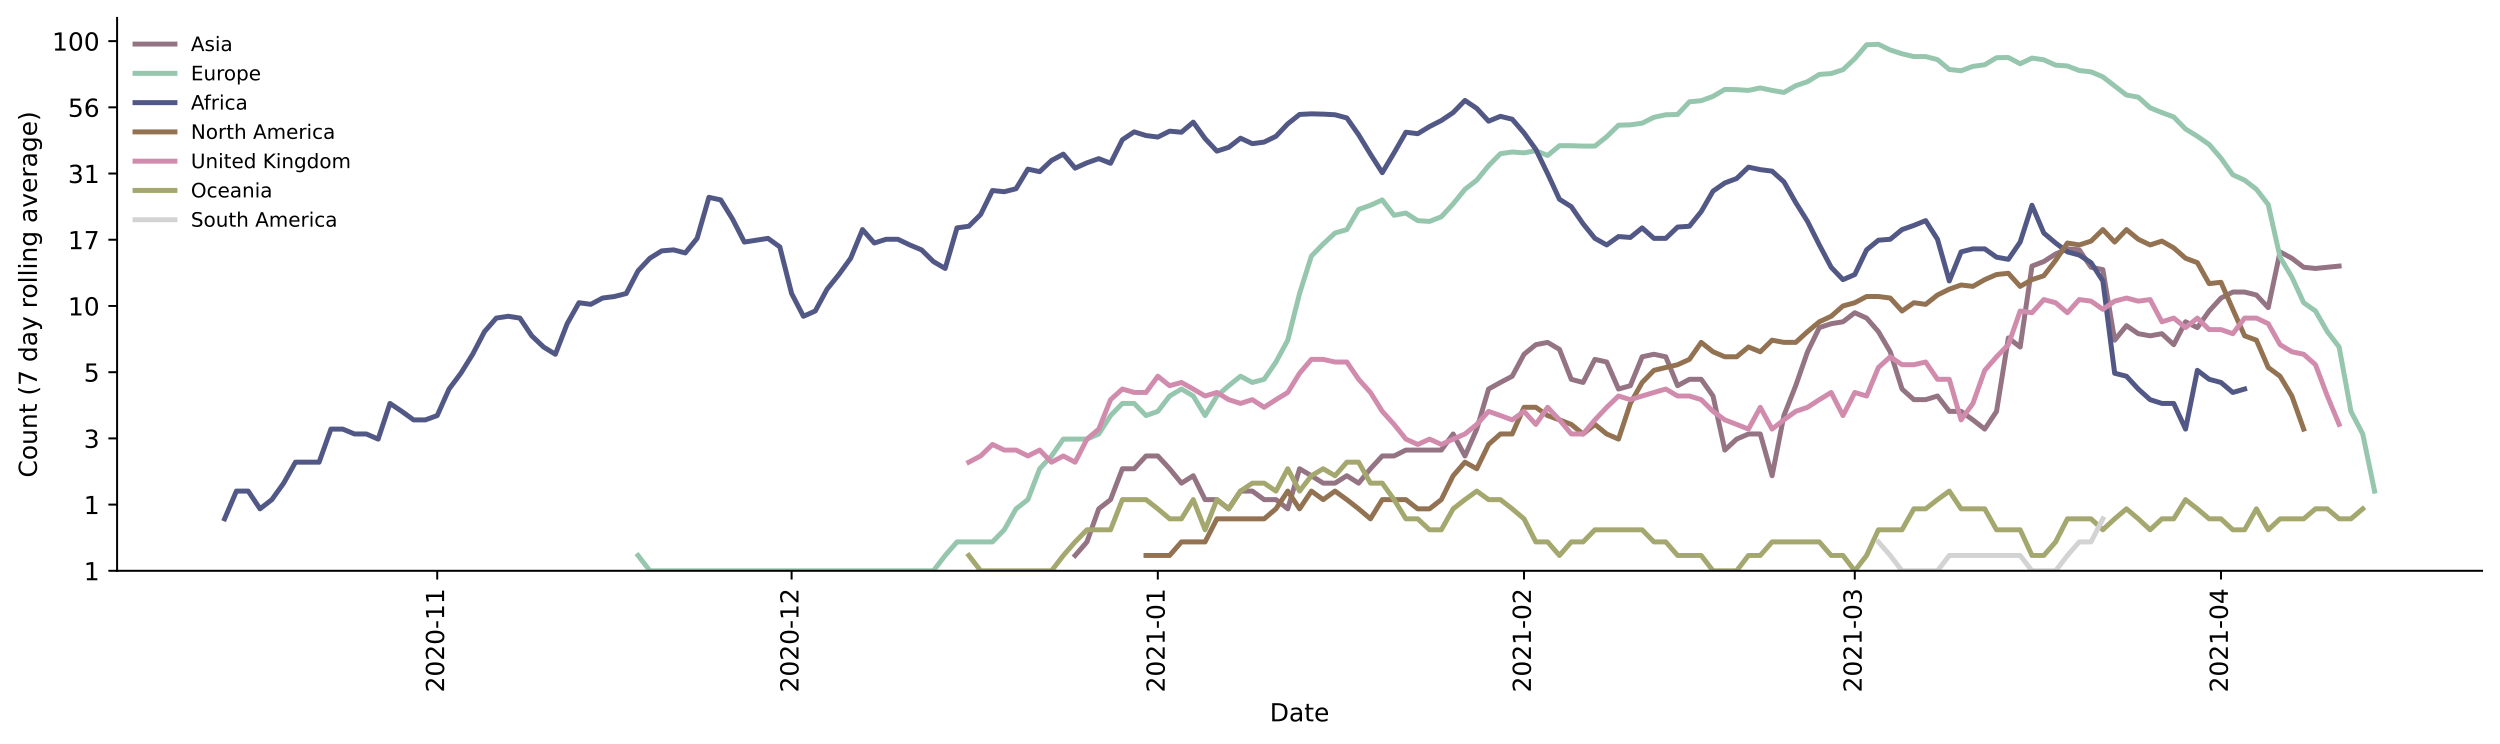 <?xml version="1.0" encoding="utf-8" standalone="no"?>
<!DOCTYPE svg PUBLIC "-//W3C//DTD SVG 1.1//EN"
  "http://www.w3.org/Graphics/SVG/1.1/DTD/svg11.dtd">
<!-- Created with matplotlib (https://matplotlib.org/) -->
<svg height="298.621pt" version="1.1" viewBox="0 0 1002.766 298.621" width="1002.766pt" xmlns="http://www.w3.org/2000/svg" xmlns:xlink="http://www.w3.org/1999/xlink">
 <defs>
  <style type="text/css">*{stroke-linecap:butt;stroke-linejoin:round;}</style>
 </defs>
 <g id="figure_1">
  <g id="patch_1">
   <path d="M 0 298.621 
L 1002.766 298.621 
L 1002.766 0 
L 0 0 
z
" style="fill:#ffffff;"/>
  </g>
  <g id="axes_1">
   <g id="patch_2">
    <path d="M 46.966 228.96 
L 995.566 228.96 
L 995.566 7.2 
L 46.966 7.2 
z
" style="fill:#ffffff;"/>
   </g>
   <g id="matplotlib.axis_1">
    <g id="xtick_1">
     <g id="line2d_1">
      <defs>
       <path d="M 0 0 
L 0 3.5 
" id="m04eeaf031e" style="stroke:#000000;stroke-width:0.8;"/>
      </defs>
      <g>
       <use style="stroke:#000000;stroke-width:0.8;" x="175.373" xlink:href="#m04eeaf031e" y="228.96"/>
      </g>
     </g>
     <g id="text_1">
      <!-- 2020-11 -->
      <g transform="translate(178.132 277.743)rotate(-90)scale(0.1 -0.1)">
       <defs>
        <path d="M 19.188 8.297 
L 53.609 8.297 
L 53.609 0 
L 7.328 0 
L 7.328 8.297 
Q 12.938 14.109 22.625 23.891 
Q 32.328 33.688 34.812 36.531 
Q 39.547 41.844 41.422 45.531 
Q 43.312 49.219 43.312 52.781 
Q 43.312 58.594 39.234 62.25 
Q 35.156 65.922 28.609 65.922 
Q 23.969 65.922 18.812 64.312 
Q 13.672 62.703 7.812 59.422 
L 7.812 69.391 
Q 13.766 71.781 18.938 73 
Q 24.125 74.219 28.422 74.219 
Q 39.75 74.219 46.484 68.547 
Q 53.219 62.891 53.219 53.422 
Q 53.219 48.922 51.531 44.891 
Q 49.859 40.875 45.406 35.406 
Q 44.188 33.984 37.641 27.219 
Q 31.109 20.453 19.188 8.297 
z
" id="DejaVuSans-50"/>
        <path d="M 31.781 66.406 
Q 24.172 66.406 20.328 58.906 
Q 16.5 51.422 16.5 36.375 
Q 16.5 21.391 20.328 13.891 
Q 24.172 6.391 31.781 6.391 
Q 39.453 6.391 43.281 13.891 
Q 47.125 21.391 47.125 36.375 
Q 47.125 51.422 43.281 58.906 
Q 39.453 66.406 31.781 66.406 
z
M 31.781 74.219 
Q 44.047 74.219 50.516 64.516 
Q 56.984 54.828 56.984 36.375 
Q 56.984 17.969 50.516 8.266 
Q 44.047 -1.422 31.781 -1.422 
Q 19.531 -1.422 13.062 8.266 
Q 6.594 17.969 6.594 36.375 
Q 6.594 54.828 13.062 64.516 
Q 19.531 74.219 31.781 74.219 
z
" id="DejaVuSans-48"/>
        <path d="M 4.891 31.391 
L 31.203 31.391 
L 31.203 23.391 
L 4.891 23.391 
z
" id="DejaVuSans-45"/>
        <path d="M 12.406 8.297 
L 28.516 8.297 
L 28.516 63.922 
L 10.984 60.406 
L 10.984 69.391 
L 28.422 72.906 
L 38.281 72.906 
L 38.281 8.297 
L 54.391 8.297 
L 54.391 0 
L 12.406 0 
z
" id="DejaVuSans-49"/>
       </defs>
       <use xlink:href="#DejaVuSans-50"/>
       <use x="63.623" xlink:href="#DejaVuSans-48"/>
       <use x="127.246" xlink:href="#DejaVuSans-50"/>
       <use x="190.869" xlink:href="#DejaVuSans-48"/>
       <use x="254.492" xlink:href="#DejaVuSans-45"/>
       <use x="290.576" xlink:href="#DejaVuSans-49"/>
       <use x="354.199" xlink:href="#DejaVuSans-49"/>
      </g>
     </g>
    </g>
    <g id="xtick_2">
     <g id="line2d_2">
      <g>
       <use style="stroke:#000000;stroke-width:0.8;" x="317.52" xlink:href="#m04eeaf031e" y="228.96"/>
      </g>
     </g>
     <g id="text_2">
      <!-- 2020-12 -->
      <g transform="translate(320.28 277.743)rotate(-90)scale(0.1 -0.1)">
       <use xlink:href="#DejaVuSans-50"/>
       <use x="63.623" xlink:href="#DejaVuSans-48"/>
       <use x="127.246" xlink:href="#DejaVuSans-50"/>
       <use x="190.869" xlink:href="#DejaVuSans-48"/>
       <use x="254.492" xlink:href="#DejaVuSans-45"/>
       <use x="290.576" xlink:href="#DejaVuSans-49"/>
       <use x="354.199" xlink:href="#DejaVuSans-50"/>
      </g>
     </g>
    </g>
    <g id="xtick_3">
     <g id="line2d_3">
      <g>
       <use style="stroke:#000000;stroke-width:0.8;" x="464.406" xlink:href="#m04eeaf031e" y="228.96"/>
      </g>
     </g>
     <g id="text_3">
      <!-- 2021-01 -->
      <g transform="translate(467.166 277.743)rotate(-90)scale(0.1 -0.1)">
       <use xlink:href="#DejaVuSans-50"/>
       <use x="63.623" xlink:href="#DejaVuSans-48"/>
       <use x="127.246" xlink:href="#DejaVuSans-50"/>
       <use x="190.869" xlink:href="#DejaVuSans-49"/>
       <use x="254.492" xlink:href="#DejaVuSans-45"/>
       <use x="290.576" xlink:href="#DejaVuSans-48"/>
       <use x="354.199" xlink:href="#DejaVuSans-49"/>
      </g>
     </g>
    </g>
    <g id="xtick_4">
     <g id="line2d_4">
      <g>
       <use style="stroke:#000000;stroke-width:0.8;" x="611.293" xlink:href="#m04eeaf031e" y="228.96"/>
      </g>
     </g>
     <g id="text_4">
      <!-- 2021-02 -->
      <g transform="translate(614.052 277.743)rotate(-90)scale(0.1 -0.1)">
       <use xlink:href="#DejaVuSans-50"/>
       <use x="63.623" xlink:href="#DejaVuSans-48"/>
       <use x="127.246" xlink:href="#DejaVuSans-50"/>
       <use x="190.869" xlink:href="#DejaVuSans-49"/>
       <use x="254.492" xlink:href="#DejaVuSans-45"/>
       <use x="290.576" xlink:href="#DejaVuSans-48"/>
       <use x="354.199" xlink:href="#DejaVuSans-50"/>
      </g>
     </g>
    </g>
    <g id="xtick_5">
     <g id="line2d_5">
      <g>
       <use style="stroke:#000000;stroke-width:0.8;" x="743.964" xlink:href="#m04eeaf031e" y="228.96"/>
      </g>
     </g>
     <g id="text_5">
      <!-- 2021-03 -->
      <g transform="translate(746.723 277.743)rotate(-90)scale(0.1 -0.1)">
       <defs>
        <path d="M 40.578 39.312 
Q 47.656 37.797 51.625 33 
Q 55.609 28.219 55.609 21.188 
Q 55.609 10.406 48.188 4.484 
Q 40.766 -1.422 27.094 -1.422 
Q 22.516 -1.422 17.656 -0.516 
Q 12.797 0.391 7.625 2.203 
L 7.625 11.719 
Q 11.719 9.328 16.594 8.109 
Q 21.484 6.891 26.812 6.891 
Q 36.078 6.891 40.938 10.547 
Q 45.797 14.203 45.797 21.188 
Q 45.797 27.641 41.281 31.266 
Q 36.766 34.906 28.719 34.906 
L 20.219 34.906 
L 20.219 43.016 
L 29.109 43.016 
Q 36.375 43.016 40.234 45.922 
Q 44.094 48.828 44.094 54.297 
Q 44.094 59.906 40.109 62.906 
Q 36.141 65.922 28.719 65.922 
Q 24.656 65.922 20.016 65.031 
Q 15.375 64.156 9.812 62.312 
L 9.812 71.094 
Q 15.438 72.656 20.344 73.438 
Q 25.25 74.219 29.594 74.219 
Q 40.828 74.219 47.359 69.109 
Q 53.906 64.016 53.906 55.328 
Q 53.906 49.266 50.438 45.094 
Q 46.969 40.922 40.578 39.312 
z
" id="DejaVuSans-51"/>
       </defs>
       <use xlink:href="#DejaVuSans-50"/>
       <use x="63.623" xlink:href="#DejaVuSans-48"/>
       <use x="127.246" xlink:href="#DejaVuSans-50"/>
       <use x="190.869" xlink:href="#DejaVuSans-49"/>
       <use x="254.492" xlink:href="#DejaVuSans-45"/>
       <use x="290.576" xlink:href="#DejaVuSans-48"/>
       <use x="354.199" xlink:href="#DejaVuSans-51"/>
      </g>
     </g>
    </g>
    <g id="xtick_6">
     <g id="line2d_6">
      <g>
       <use style="stroke:#000000;stroke-width:0.8;" x="890.85" xlink:href="#m04eeaf031e" y="228.96"/>
      </g>
     </g>
     <g id="text_6">
      <!-- 2021-04 -->
      <g transform="translate(893.609 277.743)rotate(-90)scale(0.1 -0.1)">
       <defs>
        <path d="M 37.797 64.312 
L 12.891 25.391 
L 37.797 25.391 
z
M 35.203 72.906 
L 47.609 72.906 
L 47.609 25.391 
L 58.016 25.391 
L 58.016 17.188 
L 47.609 17.188 
L 47.609 0 
L 37.797 0 
L 37.797 17.188 
L 4.891 17.188 
L 4.891 26.703 
z
" id="DejaVuSans-52"/>
       </defs>
       <use xlink:href="#DejaVuSans-50"/>
       <use x="63.623" xlink:href="#DejaVuSans-48"/>
       <use x="127.246" xlink:href="#DejaVuSans-50"/>
       <use x="190.869" xlink:href="#DejaVuSans-49"/>
       <use x="254.492" xlink:href="#DejaVuSans-45"/>
       <use x="290.576" xlink:href="#DejaVuSans-48"/>
       <use x="354.199" xlink:href="#DejaVuSans-52"/>
      </g>
     </g>
    </g>
    <g id="text_7">
     <!-- Date -->
     <g transform="translate(509.315 289.341)scale(0.1 -0.1)">
      <defs>
       <path d="M 19.672 64.797 
L 19.672 8.109 
L 31.594 8.109 
Q 46.688 8.109 53.688 14.938 
Q 60.688 21.781 60.688 36.531 
Q 60.688 51.172 53.688 57.984 
Q 46.688 64.797 31.594 64.797 
z
M 9.812 72.906 
L 30.078 72.906 
Q 51.266 72.906 61.172 64.094 
Q 71.094 55.281 71.094 36.531 
Q 71.094 17.672 61.125 8.828 
Q 51.172 0 30.078 0 
L 9.812 0 
z
" id="DejaVuSans-68"/>
       <path d="M 34.281 27.484 
Q 23.391 27.484 19.188 25 
Q 14.984 22.516 14.984 16.5 
Q 14.984 11.719 18.141 8.906 
Q 21.297 6.109 26.703 6.109 
Q 34.188 6.109 38.703 11.406 
Q 43.219 16.703 43.219 25.484 
L 43.219 27.484 
z
M 52.203 31.203 
L 52.203 0 
L 43.219 0 
L 43.219 8.297 
Q 40.141 3.328 35.547 0.953 
Q 30.953 -1.422 24.312 -1.422 
Q 15.922 -1.422 10.953 3.297 
Q 6 8.016 6 15.922 
Q 6 25.141 12.172 29.828 
Q 18.359 34.516 30.609 34.516 
L 43.219 34.516 
L 43.219 35.406 
Q 43.219 41.609 39.141 45 
Q 35.062 48.391 27.688 48.391 
Q 23 48.391 18.547 47.266 
Q 14.109 46.141 10.016 43.891 
L 10.016 52.203 
Q 14.938 54.109 19.578 55.047 
Q 24.219 56 28.609 56 
Q 40.484 56 46.344 49.844 
Q 52.203 43.703 52.203 31.203 
z
" id="DejaVuSans-97"/>
       <path d="M 18.312 70.219 
L 18.312 54.688 
L 36.812 54.688 
L 36.812 47.703 
L 18.312 47.703 
L 18.312 18.016 
Q 18.312 11.328 20.141 9.422 
Q 21.969 7.516 27.594 7.516 
L 36.812 7.516 
L 36.812 0 
L 27.594 0 
Q 17.188 0 13.234 3.875 
Q 9.281 7.766 9.281 18.016 
L 9.281 47.703 
L 2.688 47.703 
L 2.688 54.688 
L 9.281 54.688 
L 9.281 70.219 
z
" id="DejaVuSans-116"/>
       <path d="M 56.203 29.594 
L 56.203 25.203 
L 14.891 25.203 
Q 15.484 15.922 20.484 11.062 
Q 25.484 6.203 34.422 6.203 
Q 39.594 6.203 44.453 7.469 
Q 49.312 8.734 54.109 11.281 
L 54.109 2.781 
Q 49.266 0.734 44.188 -0.344 
Q 39.109 -1.422 33.891 -1.422 
Q 20.797 -1.422 13.156 6.188 
Q 5.516 13.812 5.516 26.812 
Q 5.516 40.234 12.766 48.109 
Q 20.016 56 32.328 56 
Q 43.359 56 49.781 48.891 
Q 56.203 41.797 56.203 29.594 
z
M 47.219 32.234 
Q 47.125 39.594 43.094 43.984 
Q 39.062 48.391 32.422 48.391 
Q 24.906 48.391 20.391 44.141 
Q 15.875 39.891 15.188 32.172 
z
" id="DejaVuSans-101"/>
      </defs>
      <use xlink:href="#DejaVuSans-68"/>
      <use x="77.002" xlink:href="#DejaVuSans-97"/>
      <use x="138.281" xlink:href="#DejaVuSans-116"/>
      <use x="177.49" xlink:href="#DejaVuSans-101"/>
     </g>
    </g>
   </g>
   <g id="matplotlib.axis_2">
    <g id="ytick_1">
     <g id="line2d_7">
      <defs>
       <path d="M 0 0 
L -3.5 0 
" id="m048df01705" style="stroke:#000000;stroke-width:0.8;"/>
      </defs>
      <g>
       <use style="stroke:#000000;stroke-width:0.8;" x="46.966" xlink:href="#m048df01705" y="228.96"/>
      </g>
     </g>
     <g id="text_8">
      <!-- 1 -->
      <g transform="translate(33.603 232.759)scale(0.1 -0.1)">
       <use xlink:href="#DejaVuSans-49"/>
      </g>
     </g>
    </g>
    <g id="ytick_2">
     <g id="line2d_8">
      <g>
       <use style="stroke:#000000;stroke-width:0.8;" x="46.966" xlink:href="#m048df01705" y="202.401"/>
      </g>
     </g>
     <g id="text_9">
      <!-- 1 -->
      <g transform="translate(33.603 206.201)scale(0.1 -0.1)">
       <use xlink:href="#DejaVuSans-49"/>
      </g>
     </g>
    </g>
    <g id="ytick_3">
     <g id="line2d_9">
      <g>
       <use style="stroke:#000000;stroke-width:0.8;" x="46.966" xlink:href="#m048df01705" y="175.843"/>
      </g>
     </g>
     <g id="text_10">
      <!-- 3 -->
      <g transform="translate(33.603 179.642)scale(0.1 -0.1)">
       <use xlink:href="#DejaVuSans-51"/>
      </g>
     </g>
    </g>
    <g id="ytick_4">
     <g id="line2d_10">
      <g>
       <use style="stroke:#000000;stroke-width:0.8;" x="46.966" xlink:href="#m048df01705" y="149.284"/>
      </g>
     </g>
     <g id="text_11">
      <!-- 5 -->
      <g transform="translate(33.603 153.083)scale(0.1 -0.1)">
       <defs>
        <path d="M 10.797 72.906 
L 49.516 72.906 
L 49.516 64.594 
L 19.828 64.594 
L 19.828 46.734 
Q 21.969 47.469 24.109 47.828 
Q 26.266 48.188 28.422 48.188 
Q 40.625 48.188 47.75 41.5 
Q 54.891 34.812 54.891 23.391 
Q 54.891 11.625 47.562 5.094 
Q 40.234 -1.422 26.906 -1.422 
Q 22.312 -1.422 17.547 -0.641 
Q 12.797 0.141 7.719 1.703 
L 7.719 11.625 
Q 12.109 9.234 16.797 8.062 
Q 21.484 6.891 26.703 6.891 
Q 35.156 6.891 40.078 11.328 
Q 45.016 15.766 45.016 23.391 
Q 45.016 31 40.078 35.438 
Q 35.156 39.891 26.703 39.891 
Q 22.75 39.891 18.812 39.016 
Q 14.891 38.141 10.797 36.281 
z
" id="DejaVuSans-53"/>
       </defs>
       <use xlink:href="#DejaVuSans-53"/>
      </g>
     </g>
    </g>
    <g id="ytick_5">
     <g id="line2d_11">
      <g>
       <use style="stroke:#000000;stroke-width:0.8;" x="46.966" xlink:href="#m048df01705" y="122.725"/>
      </g>
     </g>
     <g id="text_12">
      <!-- 10 -->
      <g transform="translate(27.241 126.524)scale(0.1 -0.1)">
       <use xlink:href="#DejaVuSans-49"/>
       <use x="63.623" xlink:href="#DejaVuSans-48"/>
      </g>
     </g>
    </g>
    <g id="ytick_6">
     <g id="line2d_12">
      <g>
       <use style="stroke:#000000;stroke-width:0.8;" x="46.966" xlink:href="#m048df01705" y="96.166"/>
      </g>
     </g>
     <g id="text_13">
      <!-- 17 -->
      <g transform="translate(27.241 99.966)scale(0.1 -0.1)">
       <defs>
        <path d="M 8.203 72.906 
L 55.078 72.906 
L 55.078 68.703 
L 28.609 0 
L 18.312 0 
L 43.219 64.594 
L 8.203 64.594 
z
" id="DejaVuSans-55"/>
       </defs>
       <use xlink:href="#DejaVuSans-49"/>
       <use x="63.623" xlink:href="#DejaVuSans-55"/>
      </g>
     </g>
    </g>
    <g id="ytick_7">
     <g id="line2d_13">
      <g>
       <use style="stroke:#000000;stroke-width:0.8;" x="46.966" xlink:href="#m048df01705" y="69.608"/>
      </g>
     </g>
     <g id="text_14">
      <!-- 31 -->
      <g transform="translate(27.241 73.407)scale(0.1 -0.1)">
       <use xlink:href="#DejaVuSans-51"/>
       <use x="63.623" xlink:href="#DejaVuSans-49"/>
      </g>
     </g>
    </g>
    <g id="ytick_8">
     <g id="line2d_14">
      <g>
       <use style="stroke:#000000;stroke-width:0.8;" x="46.966" xlink:href="#m048df01705" y="43.049"/>
      </g>
     </g>
     <g id="text_15">
      <!-- 56 -->
      <g transform="translate(27.241 46.848)scale(0.1 -0.1)">
       <defs>
        <path d="M 33.016 40.375 
Q 26.375 40.375 22.484 35.828 
Q 18.609 31.297 18.609 23.391 
Q 18.609 15.531 22.484 10.953 
Q 26.375 6.391 33.016 6.391 
Q 39.656 6.391 43.531 10.953 
Q 47.406 15.531 47.406 23.391 
Q 47.406 31.297 43.531 35.828 
Q 39.656 40.375 33.016 40.375 
z
M 52.594 71.297 
L 52.594 62.312 
Q 48.875 64.062 45.094 64.984 
Q 41.312 65.922 37.594 65.922 
Q 27.828 65.922 22.672 59.328 
Q 17.531 52.734 16.797 39.406 
Q 19.672 43.656 24.016 45.922 
Q 28.375 48.188 33.594 48.188 
Q 44.578 48.188 50.953 41.516 
Q 57.328 34.859 57.328 23.391 
Q 57.328 12.156 50.688 5.359 
Q 44.047 -1.422 33.016 -1.422 
Q 20.359 -1.422 13.672 8.266 
Q 6.984 17.969 6.984 36.375 
Q 6.984 53.656 15.188 63.938 
Q 23.391 74.219 37.203 74.219 
Q 40.922 74.219 44.703 73.484 
Q 48.484 72.75 52.594 71.297 
z
" id="DejaVuSans-54"/>
       </defs>
       <use xlink:href="#DejaVuSans-53"/>
       <use x="63.623" xlink:href="#DejaVuSans-54"/>
      </g>
     </g>
    </g>
    <g id="ytick_9">
     <g id="line2d_15">
      <g>
       <use style="stroke:#000000;stroke-width:0.8;" x="46.966" xlink:href="#m048df01705" y="16.49"/>
      </g>
     </g>
     <g id="text_16">
      <!-- 100 -->
      <g transform="translate(20.878 20.29)scale(0.1 -0.1)">
       <use xlink:href="#DejaVuSans-49"/>
       <use x="63.623" xlink:href="#DejaVuSans-48"/>
       <use x="127.246" xlink:href="#DejaVuSans-48"/>
      </g>
     </g>
    </g>
    <g id="text_17">
     <!-- Count (7 day rolling average) -->
     <g transform="translate(14.798 191.548)rotate(-90)scale(0.1 -0.1)">
      <defs>
       <path d="M 64.406 67.281 
L 64.406 56.891 
Q 59.422 61.531 53.781 63.812 
Q 48.141 66.109 41.797 66.109 
Q 29.297 66.109 22.656 58.469 
Q 16.016 50.828 16.016 36.375 
Q 16.016 21.969 22.656 14.328 
Q 29.297 6.688 41.797 6.688 
Q 48.141 6.688 53.781 8.984 
Q 59.422 11.281 64.406 15.922 
L 64.406 5.609 
Q 59.234 2.094 53.438 0.328 
Q 47.656 -1.422 41.219 -1.422 
Q 24.656 -1.422 15.125 8.703 
Q 5.609 18.844 5.609 36.375 
Q 5.609 53.953 15.125 64.078 
Q 24.656 74.219 41.219 74.219 
Q 47.75 74.219 53.531 72.484 
Q 59.328 70.75 64.406 67.281 
z
" id="DejaVuSans-67"/>
       <path d="M 30.609 48.391 
Q 23.391 48.391 19.188 42.75 
Q 14.984 37.109 14.984 27.297 
Q 14.984 17.484 19.156 11.844 
Q 23.344 6.203 30.609 6.203 
Q 37.797 6.203 41.984 11.859 
Q 46.188 17.531 46.188 27.297 
Q 46.188 37.016 41.984 42.703 
Q 37.797 48.391 30.609 48.391 
z
M 30.609 56 
Q 42.328 56 49.016 48.375 
Q 55.719 40.766 55.719 27.297 
Q 55.719 13.875 49.016 6.219 
Q 42.328 -1.422 30.609 -1.422 
Q 18.844 -1.422 12.172 6.219 
Q 5.516 13.875 5.516 27.297 
Q 5.516 40.766 12.172 48.375 
Q 18.844 56 30.609 56 
z
" id="DejaVuSans-111"/>
       <path d="M 8.5 21.578 
L 8.5 54.688 
L 17.484 54.688 
L 17.484 21.922 
Q 17.484 14.156 20.5 10.266 
Q 23.531 6.391 29.594 6.391 
Q 36.859 6.391 41.078 11.031 
Q 45.312 15.672 45.312 23.688 
L 45.312 54.688 
L 54.297 54.688 
L 54.297 0 
L 45.312 0 
L 45.312 8.406 
Q 42.047 3.422 37.719 1 
Q 33.406 -1.422 27.688 -1.422 
Q 18.266 -1.422 13.375 4.438 
Q 8.5 10.297 8.5 21.578 
z
M 31.109 56 
z
" id="DejaVuSans-117"/>
       <path d="M 54.891 33.016 
L 54.891 0 
L 45.906 0 
L 45.906 32.719 
Q 45.906 40.484 42.875 44.328 
Q 39.844 48.188 33.797 48.188 
Q 26.516 48.188 22.312 43.547 
Q 18.109 38.922 18.109 30.906 
L 18.109 0 
L 9.078 0 
L 9.078 54.688 
L 18.109 54.688 
L 18.109 46.188 
Q 21.344 51.125 25.703 53.562 
Q 30.078 56 35.797 56 
Q 45.219 56 50.047 50.172 
Q 54.891 44.344 54.891 33.016 
z
" id="DejaVuSans-110"/>
       <path id="DejaVuSans-32"/>
       <path d="M 31 75.875 
Q 24.469 64.656 21.281 53.656 
Q 18.109 42.672 18.109 31.391 
Q 18.109 20.125 21.312 9.062 
Q 24.516 -2 31 -13.188 
L 23.188 -13.188 
Q 15.875 -1.703 12.234 9.375 
Q 8.594 20.453 8.594 31.391 
Q 8.594 42.281 12.203 53.312 
Q 15.828 64.359 23.188 75.875 
z
" id="DejaVuSans-40"/>
       <path d="M 45.406 46.391 
L 45.406 75.984 
L 54.391 75.984 
L 54.391 0 
L 45.406 0 
L 45.406 8.203 
Q 42.578 3.328 38.25 0.953 
Q 33.938 -1.422 27.875 -1.422 
Q 17.969 -1.422 11.734 6.484 
Q 5.516 14.406 5.516 27.297 
Q 5.516 40.188 11.734 48.094 
Q 17.969 56 27.875 56 
Q 33.938 56 38.25 53.625 
Q 42.578 51.266 45.406 46.391 
z
M 14.797 27.297 
Q 14.797 17.391 18.875 11.75 
Q 22.953 6.109 30.078 6.109 
Q 37.203 6.109 41.297 11.75 
Q 45.406 17.391 45.406 27.297 
Q 45.406 37.203 41.297 42.844 
Q 37.203 48.484 30.078 48.484 
Q 22.953 48.484 18.875 42.844 
Q 14.797 37.203 14.797 27.297 
z
" id="DejaVuSans-100"/>
       <path d="M 32.172 -5.078 
Q 28.375 -14.844 24.75 -17.812 
Q 21.141 -20.797 15.094 -20.797 
L 7.906 -20.797 
L 7.906 -13.281 
L 13.188 -13.281 
Q 16.891 -13.281 18.938 -11.516 
Q 21 -9.766 23.484 -3.219 
L 25.094 0.875 
L 2.984 54.688 
L 12.5 54.688 
L 29.594 11.922 
L 46.688 54.688 
L 56.203 54.688 
z
" id="DejaVuSans-121"/>
       <path d="M 41.109 46.297 
Q 39.594 47.172 37.812 47.578 
Q 36.031 48 33.891 48 
Q 26.266 48 22.188 43.047 
Q 18.109 38.094 18.109 28.812 
L 18.109 0 
L 9.078 0 
L 9.078 54.688 
L 18.109 54.688 
L 18.109 46.188 
Q 20.953 51.172 25.484 53.578 
Q 30.031 56 36.531 56 
Q 37.453 56 38.578 55.875 
Q 39.703 55.766 41.062 55.516 
z
" id="DejaVuSans-114"/>
       <path d="M 9.422 75.984 
L 18.406 75.984 
L 18.406 0 
L 9.422 0 
z
" id="DejaVuSans-108"/>
       <path d="M 9.422 54.688 
L 18.406 54.688 
L 18.406 0 
L 9.422 0 
z
M 9.422 75.984 
L 18.406 75.984 
L 18.406 64.594 
L 9.422 64.594 
z
" id="DejaVuSans-105"/>
       <path d="M 45.406 27.984 
Q 45.406 37.75 41.375 43.109 
Q 37.359 48.484 30.078 48.484 
Q 22.859 48.484 18.828 43.109 
Q 14.797 37.75 14.797 27.984 
Q 14.797 18.266 18.828 12.891 
Q 22.859 7.516 30.078 7.516 
Q 37.359 7.516 41.375 12.891 
Q 45.406 18.266 45.406 27.984 
z
M 54.391 6.781 
Q 54.391 -7.172 48.188 -13.984 
Q 42 -20.797 29.203 -20.797 
Q 24.469 -20.797 20.266 -20.094 
Q 16.062 -19.391 12.109 -17.922 
L 12.109 -9.188 
Q 16.062 -11.328 19.922 -12.344 
Q 23.781 -13.375 27.781 -13.375 
Q 36.625 -13.375 41.016 -8.766 
Q 45.406 -4.156 45.406 5.172 
L 45.406 9.625 
Q 42.625 4.781 38.281 2.391 
Q 33.938 0 27.875 0 
Q 17.828 0 11.672 7.656 
Q 5.516 15.328 5.516 27.984 
Q 5.516 40.672 11.672 48.328 
Q 17.828 56 27.875 56 
Q 33.938 56 38.281 53.609 
Q 42.625 51.219 45.406 46.391 
L 45.406 54.688 
L 54.391 54.688 
z
" id="DejaVuSans-103"/>
       <path d="M 2.984 54.688 
L 12.5 54.688 
L 29.594 8.797 
L 46.688 54.688 
L 56.203 54.688 
L 35.688 0 
L 23.484 0 
z
" id="DejaVuSans-118"/>
       <path d="M 8.016 75.875 
L 15.828 75.875 
Q 23.141 64.359 26.781 53.312 
Q 30.422 42.281 30.422 31.391 
Q 30.422 20.453 26.781 9.375 
Q 23.141 -1.703 15.828 -13.188 
L 8.016 -13.188 
Q 14.5 -2 17.703 9.062 
Q 20.906 20.125 20.906 31.391 
Q 20.906 42.672 17.703 53.656 
Q 14.5 64.656 8.016 75.875 
z
" id="DejaVuSans-41"/>
      </defs>
      <use xlink:href="#DejaVuSans-67"/>
      <use x="69.824" xlink:href="#DejaVuSans-111"/>
      <use x="131.006" xlink:href="#DejaVuSans-117"/>
      <use x="194.385" xlink:href="#DejaVuSans-110"/>
      <use x="257.764" xlink:href="#DejaVuSans-116"/>
      <use x="296.973" xlink:href="#DejaVuSans-32"/>
      <use x="328.76" xlink:href="#DejaVuSans-40"/>
      <use x="367.773" xlink:href="#DejaVuSans-55"/>
      <use x="431.396" xlink:href="#DejaVuSans-32"/>
      <use x="463.184" xlink:href="#DejaVuSans-100"/>
      <use x="526.66" xlink:href="#DejaVuSans-97"/>
      <use x="587.939" xlink:href="#DejaVuSans-121"/>
      <use x="647.119" xlink:href="#DejaVuSans-32"/>
      <use x="678.906" xlink:href="#DejaVuSans-114"/>
      <use x="717.77" xlink:href="#DejaVuSans-111"/>
      <use x="778.951" xlink:href="#DejaVuSans-108"/>
      <use x="806.734" xlink:href="#DejaVuSans-108"/>
      <use x="834.518" xlink:href="#DejaVuSans-105"/>
      <use x="862.301" xlink:href="#DejaVuSans-110"/>
      <use x="925.68" xlink:href="#DejaVuSans-103"/>
      <use x="989.156" xlink:href="#DejaVuSans-32"/>
      <use x="1020.943" xlink:href="#DejaVuSans-97"/>
      <use x="1082.223" xlink:href="#DejaVuSans-118"/>
      <use x="1141.402" xlink:href="#DejaVuSans-101"/>
      <use x="1202.926" xlink:href="#DejaVuSans-114"/>
      <use x="1244.039" xlink:href="#DejaVuSans-97"/>
      <use x="1305.318" xlink:href="#DejaVuSans-103"/>
      <use x="1368.795" xlink:href="#DejaVuSans-101"/>
      <use x="1430.318" xlink:href="#DejaVuSans-41"/>
     </g>
    </g>
   </g>
   <g id="line2d_16">
    <path clip-path="url(#p90ab928ba1)" d="M 431.239 222.799 
L 435.977 217.365 
L 440.715 204.092 
L 445.453 200.399 
L 450.192 188.022 
L 454.93 188.022 
L 459.668 182.891 
L 464.406 182.891 
L 469.145 188.022 
L 473.883 193.797 
L 478.621 190.819 
L 483.36 200.399 
L 488.098 200.399 
L 492.836 204.092 
L 497.574 196.98 
L 502.313 196.98 
L 507.051 200.399 
L 511.789 200.399 
L 516.527 204.092 
L 521.266 188.022 
L 526.004 190.819 
L 530.742 193.797 
L 535.48 193.797 
L 540.219 190.819 
L 544.957 193.797 
L 549.695 188.022 
L 554.433 182.891 
L 559.172 182.891 
L 563.91 180.524 
L 568.648 180.524 
L 573.387 180.524 
L 578.125 180.524 
L 582.863 174.076 
L 587.601 182.891 
L 592.34 172.112 
L 597.078 156.042 
L 601.816 153.405 
L 606.554 150.911 
L 611.293 142.096 
L 616.031 138.249 
L 620.769 137.335 
L 625.507 140.132 
L 630.246 152.141 
L 634.984 153.405 
L 639.722 144.147 
L 644.46 145.208 
L 649.199 156.042 
L 653.937 154.705 
L 658.675 143.11 
L 663.413 142.096 
L 668.152 143.11 
L 672.89 154.705 
L 677.628 152.141 
L 682.367 152.141 
L 687.105 158.84 
L 691.843 180.524 
L 696.581 176.127 
L 701.32 174.076 
L 706.058 174.076 
L 710.796 190.819 
L 715.534 166.678 
L 720.273 154.705 
L 725.011 141.104 
L 729.749 131.401 
L 734.487 129.837 
L 739.226 129.075 
L 743.964 125.44 
L 748.702 127.586 
L 753.44 133.02 
L 758.179 141.104 
L 762.917 156.042 
L 767.655 160.304 
L 772.393 160.304 
L 777.132 158.84 
L 781.87 165 
L 786.608 165 
L 791.347 168.419 
L 796.085 172.112 
L 800.823 165 
L 805.561 135.561 
L 810.3 139.181 
L 815.038 106.733 
L 819.776 104.905 
L 824.514 101.872 
L 829.253 99.821 
L 833.991 100.224 
L 838.729 107.201 
L 843.467 108.153 
L 848.206 136.44 
L 852.944 130.613 
L 857.682 133.852 
L 862.42 134.698 
L 867.159 133.852 
L 871.897 138.249 
L 876.635 129.075 
L 881.374 131.401 
L 886.112 124.746 
L 890.85 119.542 
L 895.588 117.145 
L 900.327 117.145 
L 905.065 118.328 
L 909.803 123.389 
L 914.541 101.041 
L 919.28 103.581 
L 924.018 107.201 
L 928.756 107.675 
L 933.494 107.201 
L 938.233 106.733 
" style="fill:none;stroke:#947383;stroke-linecap:square;stroke-width:2;"/>
   </g>
   <g id="line2d_17">
    <path clip-path="url(#p90ab928ba1)" d="M 255.923 222.799 
L 260.661 228.96 
L 374.38 228.96 
L 379.118 222.799 
L 383.856 217.365 
L 398.071 217.365 
L 402.809 212.504 
L 407.547 204.092 
L 412.286 200.399 
L 417.024 188.022 
L 421.762 182.891 
L 426.5 176.127 
L 435.977 176.127 
L 440.715 174.076 
L 445.453 166.678 
L 450.192 161.817 
L 454.93 161.817 
L 459.668 166.678 
L 464.406 165 
L 469.145 158.84 
L 473.883 156.042 
L 478.621 158.84 
L 483.36 166.678 
L 488.098 158.84 
L 492.836 154.705 
L 497.574 150.911 
L 502.313 153.405 
L 507.051 152.141 
L 511.789 145.208 
L 516.527 136.44 
L 521.266 117.733 
L 526.004 102.718 
L 530.742 97.857 
L 535.48 93.46 
L 540.219 92.083 
L 544.957 84.011 
L 549.695 82.334 
L 554.433 80.187 
L 559.172 86.348 
L 563.91 85.458 
L 568.648 88.494 
L 573.387 88.809 
L 578.125 86.951 
L 582.863 81.788 
L 587.601 75.933 
L 592.34 72.259 
L 597.078 66.458 
L 601.816 61.655 
L 606.554 60.959 
L 611.293 61.306 
L 616.031 60.443 
L 620.769 62.362 
L 625.507 58.437 
L 630.246 58.437 
L 634.984 58.601 
L 639.722 58.601 
L 644.46 54.82 
L 649.199 50.217 
L 653.937 50.08 
L 658.675 49.402 
L 663.413 47.043 
L 668.152 46.031 
L 672.89 45.906 
L 677.628 40.834 
L 682.367 40.389 
L 687.105 38.652 
L 691.843 35.861 
L 696.581 35.962 
L 701.32 36.264 
L 706.058 35.263 
L 710.796 36.264 
L 715.534 37.081 
L 720.273 34.381 
L 725.011 32.758 
L 729.749 29.851 
L 734.487 29.5 
L 739.226 27.954 
L 743.964 23.526 
L 748.702 17.964 
L 753.44 17.76 
L 758.179 20.052 
L 762.917 21.572 
L 767.655 22.689 
L 772.393 22.689 
L 777.132 23.911 
L 781.87 27.869 
L 786.608 28.378 
L 791.347 26.621 
L 796.085 25.969 
L 800.823 23.143 
L 805.561 23.067 
L 810.3 25.566 
L 815.038 23.296 
L 819.776 23.989 
L 824.514 26.131 
L 829.253 26.457 
L 833.991 28.293 
L 838.729 28.807 
L 843.467 30.83 
L 852.944 38.122 
L 857.682 38.973 
L 862.42 43.242 
L 867.159 45.164 
L 871.897 46.915 
L 876.635 51.748 
L 881.374 54.669 
L 886.112 57.949 
L 890.85 63.444 
L 895.588 70.102 
L 900.327 72.259 
L 905.065 75.933 
L 909.803 82.06 
L 914.541 103.148 
L 919.28 111.13 
L 924.018 121.425 
L 928.756 124.746 
L 933.494 133.02 
L 938.233 139.181 
L 942.971 165 
L 947.709 174.076 
L 952.447 196.98 
L 952.447 196.98 
" style="fill:none;stroke:#96c6ad;stroke-linecap:square;stroke-width:2;"/>
   </g>
   <g id="line2d_18">
    <path clip-path="url(#p90ab928ba1)" d="M 90.084 208.107 
L 94.822 196.98 
L 99.56 196.98 
L 104.299 204.092 
L 109.037 200.399 
L 113.775 193.797 
L 118.513 185.385 
L 127.99 185.385 
L 132.728 172.112 
L 137.466 172.112 
L 142.205 174.076 
L 146.943 174.076 
L 151.681 176.127 
L 156.419 161.817 
L 161.158 165 
L 165.896 168.419 
L 170.634 168.419 
L 175.373 166.678 
L 180.111 156.042 
L 184.849 149.712 
L 189.587 142.096 
L 194.326 133.02 
L 199.064 127.586 
L 203.802 126.86 
L 208.54 127.586 
L 213.279 134.698 
L 218.017 139.181 
L 222.755 142.096 
L 227.493 129.837 
L 232.232 121.425 
L 236.97 122.071 
L 241.708 119.542 
L 246.446 118.931 
L 251.185 117.733 
L 255.923 108.636 
L 260.661 103.581 
L 265.399 100.63 
L 270.138 100.224 
L 274.876 101.454 
L 279.614 95.606 
L 284.353 79.15 
L 289.091 80.187 
L 293.829 87.871 
L 298.567 97.095 
L 308.044 95.606 
L 312.782 99.026 
L 317.52 117.733 
L 322.259 126.86 
L 326.997 124.746 
L 331.735 115.991 
L 336.473 110.116 
L 341.212 103.581 
L 345.95 92.083 
L 350.688 97.475 
L 355.426 95.974 
L 360.165 95.974 
L 364.903 98.244 
L 369.641 100.224 
L 374.38 104.905 
L 379.118 107.675 
L 383.856 91.409 
L 388.594 90.745 
L 393.333 86.049 
L 398.071 76.414 
L 402.809 76.899 
L 407.547 75.695 
L 412.286 67.841 
L 417.024 68.855 
L 421.762 64.365 
L 426.5 61.831 
L 431.239 67.442 
L 435.977 65.304 
L 440.715 63.627 
L 445.453 65.495 
L 450.192 56.046 
L 454.93 52.894 
L 459.668 54.368 
L 464.406 54.971 
L 469.145 52.605 
L 473.883 53.039 
L 478.621 49.001 
L 483.36 55.582 
L 488.098 60.615 
L 492.836 59.096 
L 497.574 55.429 
L 502.313 57.626 
L 507.051 56.988 
L 511.789 54.669 
L 516.527 49.672 
L 521.266 45.906 
L 526.004 45.658 
L 530.742 45.782 
L 535.48 46.031 
L 540.219 47.299 
L 544.957 54.07 
L 549.695 61.831 
L 554.433 69.267 
L 559.172 61.306 
L 563.91 53.039 
L 568.648 53.625 
L 573.387 50.767 
L 578.125 48.339 
L 582.863 45.164 
L 587.601 40.279 
L 592.34 43.478 
L 597.078 48.602 
L 601.816 46.661 
L 606.554 47.816 
L 611.293 53.331 
L 616.031 59.934 
L 620.769 69.683 
L 625.507 79.926 
L 630.246 82.886 
L 634.984 89.767 
L 639.722 95.606 
L 644.46 98.244 
L 649.199 94.88 
L 653.937 95.242 
L 658.675 91.409 
L 663.413 95.606 
L 668.152 95.606 
L 672.89 91.076 
L 677.628 90.745 
L 682.367 84.874 
L 687.105 76.656 
L 691.843 73.376 
L 696.581 71.601 
L 701.32 67.046 
L 706.058 68.042 
L 710.796 68.651 
L 715.534 72.926 
L 720.273 81.248 
L 725.011 88.809 
L 729.749 98.244 
L 734.487 107.201 
L 739.226 112.167 
L 743.964 110.116 
L 748.702 100.224 
L 753.44 96.345 
L 758.179 95.974 
L 762.917 92.083 
L 767.655 90.417 
L 772.393 88.494 
L 777.132 95.974 
L 781.87 112.694 
L 786.608 101.041 
L 791.347 99.821 
L 796.085 99.821 
L 800.823 103.148 
L 805.561 104.018 
L 810.3 97.095 
L 815.038 82.334 
L 819.776 93.46 
L 824.514 97.475 
L 829.253 101.041 
L 833.991 102.293 
L 838.729 105.356 
L 843.467 112.694 
L 848.206 149.712 
L 852.944 150.911 
L 857.682 156.042 
L 862.42 160.304 
L 867.159 161.817 
L 871.897 161.817 
L 876.635 172.112 
L 881.374 148.544 
L 886.112 152.141 
L 890.85 153.405 
L 895.588 157.42 
L 900.327 156.042 
L 900.327 156.042 
" style="fill:none;stroke:#525886;stroke-linecap:square;stroke-width:2;"/>
   </g>
   <g id="line2d_19">
    <path clip-path="url(#p90ab928ba1)" d="M 459.668 222.799 
L 464.406 222.799 
L 469.145 222.799 
L 473.883 217.365 
L 478.621 217.365 
L 483.36 217.365 
L 488.098 208.107 
L 492.836 208.107 
L 497.574 208.107 
L 502.313 208.107 
L 507.051 208.107 
L 511.789 204.092 
L 516.527 196.98 
L 521.266 204.092 
L 526.004 196.98 
L 530.742 200.399 
L 535.48 196.98 
L 540.219 200.399 
L 544.957 204.092 
L 549.695 208.107 
L 554.433 200.399 
L 559.172 200.399 
L 563.91 200.399 
L 568.648 204.092 
L 573.387 204.092 
L 578.125 200.399 
L 582.863 190.819 
L 587.601 185.385 
L 592.34 188.022 
L 597.078 178.273 
L 601.816 174.076 
L 606.554 174.076 
L 611.293 163.381 
L 616.031 163.381 
L 620.769 166.678 
L 625.507 168.419 
L 630.246 170.229 
L 634.984 174.076 
L 639.722 170.229 
L 644.46 174.076 
L 649.199 176.127 
L 653.937 161.817 
L 658.675 153.405 
L 663.413 148.544 
L 668.152 147.405 
L 672.89 146.293 
L 677.628 144.147 
L 682.367 137.335 
L 687.105 141.104 
L 691.843 143.11 
L 696.581 143.11 
L 701.32 139.181 
L 706.058 141.104 
L 710.796 136.44 
L 715.534 137.335 
L 720.273 137.335 
L 725.011 133.02 
L 729.749 129.075 
L 734.487 126.86 
L 739.226 122.725 
L 743.964 121.425 
L 748.702 118.931 
L 753.44 118.931 
L 758.179 119.542 
L 762.917 124.746 
L 767.655 121.425 
L 772.393 122.071 
L 777.132 118.328 
L 781.87 115.991 
L 786.608 114.313 
L 791.347 114.866 
L 796.085 112.167 
L 800.823 110.116 
L 805.561 109.617 
L 810.3 114.866 
L 815.038 112.167 
L 819.776 110.62 
L 824.514 104.46 
L 829.253 97.475 
L 833.991 98.244 
L 838.729 96.718 
L 843.467 92.083 
L 848.206 97.095 
L 852.944 92.083 
L 857.682 95.974 
L 862.42 98.244 
L 867.159 96.718 
L 871.897 99.422 
L 876.635 103.581 
L 881.374 105.356 
L 886.112 113.767 
L 890.85 113.228 
L 895.588 124.063 
L 900.327 134.698 
L 905.065 136.44 
L 909.803 147.405 
L 914.541 150.911 
L 919.28 158.84 
L 924.018 172.112 
" style="fill:none;stroke:#937252;stroke-linecap:square;stroke-width:2;"/>
   </g>
   <g id="line2d_20">
    <path clip-path="url(#p90ab928ba1)" d="M 388.594 185.385 
L 393.333 182.891 
L 398.071 178.273 
L 402.809 180.524 
L 407.547 180.524 
L 412.286 182.891 
L 417.024 180.524 
L 421.762 185.385 
L 426.5 182.891 
L 431.239 185.385 
L 435.977 176.127 
L 440.715 172.112 
L 445.453 160.304 
L 450.192 156.042 
L 454.93 157.42 
L 459.668 157.42 
L 464.406 150.911 
L 469.145 154.705 
L 473.883 153.405 
L 478.621 156.042 
L 483.36 158.84 
L 488.098 157.42 
L 492.836 160.304 
L 497.574 161.817 
L 502.313 160.304 
L 507.051 163.381 
L 511.789 160.304 
L 516.527 157.42 
L 521.266 149.712 
L 526.004 144.147 
L 530.742 144.147 
L 535.48 145.208 
L 540.219 145.208 
L 544.957 152.141 
L 549.695 157.42 
L 554.433 165 
L 559.172 170.229 
L 563.91 176.127 
L 568.648 178.273 
L 573.387 176.127 
L 578.125 178.273 
L 582.863 176.127 
L 587.601 174.076 
L 592.34 170.229 
L 597.078 165 
L 601.816 166.678 
L 606.554 168.419 
L 611.293 165 
L 616.031 170.229 
L 620.769 163.381 
L 625.507 168.419 
L 630.246 174.076 
L 634.984 174.076 
L 639.722 168.419 
L 644.46 163.381 
L 649.199 158.84 
L 653.937 160.304 
L 658.675 158.84 
L 663.413 157.42 
L 668.152 156.042 
L 672.89 158.84 
L 677.628 158.84 
L 682.367 160.304 
L 687.105 165 
L 691.843 168.419 
L 696.581 170.229 
L 701.32 172.112 
L 706.058 163.381 
L 710.796 172.112 
L 715.534 168.419 
L 720.273 165 
L 725.011 163.381 
L 729.749 160.304 
L 734.487 157.42 
L 739.226 166.678 
L 743.964 157.42 
L 748.702 158.84 
L 753.44 147.405 
L 758.179 143.11 
L 762.917 146.293 
L 767.655 146.293 
L 772.393 145.208 
L 777.132 152.141 
L 781.87 152.141 
L 786.608 168.419 
L 791.347 161.817 
L 796.085 148.544 
L 800.823 143.11 
L 805.561 138.249 
L 810.3 124.746 
L 815.038 125.44 
L 819.776 120.161 
L 824.514 121.425 
L 829.253 125.44 
L 833.991 120.161 
L 838.729 120.789 
L 843.467 124.063 
L 848.206 120.789 
L 852.944 119.542 
L 857.682 120.789 
L 862.42 120.161 
L 867.159 129.075 
L 871.897 127.586 
L 876.635 131.401 
L 881.374 127.586 
L 886.112 132.204 
L 890.85 132.204 
L 895.588 133.852 
L 900.327 127.586 
L 905.065 127.586 
L 909.803 129.837 
L 914.541 138.249 
L 919.28 141.104 
L 924.018 142.096 
L 928.756 146.293 
L 933.494 158.84 
L 938.233 170.229 
" style="fill:none;stroke:#d18cad;stroke-linecap:square;stroke-width:2;"/>
   </g>
   <g id="line2d_21">
    <path clip-path="url(#p90ab928ba1)" d="M 388.594 222.799 
L 393.333 228.96 
L 398.071 228.96 
L 402.809 228.96 
L 407.547 228.96 
L 412.286 228.96 
L 417.024 228.96 
L 421.762 228.96 
L 426.5 222.799 
L 431.239 217.365 
L 435.977 212.504 
L 440.715 212.504 
L 445.453 212.504 
L 450.192 200.399 
L 454.93 200.399 
L 459.668 200.399 
L 464.406 204.092 
L 469.145 208.107 
L 473.883 208.107 
L 478.621 200.399 
L 483.36 212.504 
L 488.098 200.399 
L 492.836 204.092 
L 497.574 196.98 
L 502.313 193.797 
L 507.051 193.797 
L 511.789 196.98 
L 516.527 188.022 
L 521.266 196.98 
L 526.004 190.819 
L 530.742 188.022 
L 535.48 190.819 
L 540.219 185.385 
L 544.957 185.385 
L 549.695 193.797 
L 554.433 193.797 
L 559.172 200.399 
L 563.91 208.107 
L 568.648 208.107 
L 573.387 212.504 
L 578.125 212.504 
L 582.863 204.092 
L 587.601 200.399 
L 592.34 196.98 
L 597.078 200.399 
L 601.816 200.399 
L 606.554 204.092 
L 611.293 208.107 
L 616.031 217.365 
L 620.769 217.365 
L 625.507 222.799 
L 630.246 217.365 
L 634.984 217.365 
L 639.722 212.504 
L 644.46 212.504 
L 649.199 212.504 
L 653.937 212.504 
L 658.675 212.504 
L 663.413 217.365 
L 668.152 217.365 
L 672.89 222.799 
L 677.628 222.799 
L 682.367 222.799 
L 687.105 228.96 
L 691.843 228.96 
L 696.581 228.96 
L 701.32 222.799 
L 706.058 222.799 
L 710.796 217.365 
L 715.534 217.365 
L 720.273 217.365 
L 725.011 217.365 
L 729.749 217.365 
L 734.487 222.799 
L 739.226 222.799 
L 743.964 228.96 
L 748.702 222.799 
L 753.44 212.504 
L 758.179 212.504 
L 762.917 212.504 
L 767.655 204.092 
L 772.393 204.092 
L 777.132 200.399 
L 781.87 196.98 
L 786.608 204.092 
L 791.347 204.092 
L 796.085 204.092 
L 800.823 212.504 
L 805.561 212.504 
L 810.3 212.504 
L 815.038 222.799 
L 819.776 222.799 
L 824.514 217.365 
L 829.253 208.107 
L 833.991 208.107 
L 838.729 208.107 
L 843.467 212.504 
L 848.206 208.107 
L 852.944 204.092 
L 857.682 208.107 
L 862.42 212.504 
L 867.159 208.107 
L 871.897 208.107 
L 876.635 200.399 
L 881.374 204.092 
L 886.112 208.107 
L 890.85 208.107 
L 895.588 212.504 
L 900.327 212.504 
L 905.065 204.092 
L 909.803 212.504 
L 914.541 208.107 
L 919.28 208.107 
L 924.018 208.107 
L 928.756 204.092 
L 933.494 204.092 
L 938.233 208.107 
L 942.971 208.107 
L 947.709 204.092 
" style="fill:none;stroke:#a4a86f;stroke-linecap:square;stroke-width:2;"/>
   </g>
   <g id="line2d_22">
    <path clip-path="url(#p90ab928ba1)" d="M 753.44 217.365 
L 758.179 222.799 
L 762.917 228.96 
L 767.655 228.96 
L 772.393 228.96 
L 777.132 228.96 
L 781.87 222.799 
L 786.608 222.799 
L 791.347 222.799 
L 796.085 222.799 
L 800.823 222.799 
L 805.561 222.799 
L 810.3 222.799 
L 815.038 228.96 
L 819.776 228.96 
L 824.514 228.96 
L 829.253 222.799 
L 833.991 217.365 
L 838.729 217.365 
L 843.467 208.107 
" style="fill:none;stroke:#d3d3d3;stroke-linecap:square;stroke-width:2;"/>
   </g>
   <g id="patch_3">
    <path d="M 46.966 228.96 
L 46.966 7.2 
" style="fill:none;stroke:#000000;stroke-linecap:square;stroke-linejoin:miter;stroke-width:0.8;"/>
   </g>
   <g id="patch_4">
    <path d="M 46.966 228.96 
L 995.566 228.96 
" style="fill:none;stroke:#000000;stroke-linecap:square;stroke-linejoin:miter;stroke-width:0.8;"/>
   </g>
   <g id="legend_1">
    <g id="line2d_23">
     <path d="M 54.166 17.679 
L 70.166 17.679 
" style="fill:none;stroke:#947383;stroke-linecap:square;stroke-width:2;"/>
    </g>
    <g id="line2d_24"/>
    <g id="text_18">
     <!-- Asia -->
     <g transform="translate(76.566 20.479)scale(0.08 -0.08)">
      <defs>
       <path d="M 34.188 63.188 
L 20.797 26.906 
L 47.609 26.906 
z
M 28.609 72.906 
L 39.797 72.906 
L 67.578 0 
L 57.328 0 
L 50.688 18.703 
L 17.828 18.703 
L 11.188 0 
L 0.781 0 
z
" id="DejaVuSans-65"/>
       <path d="M 44.281 53.078 
L 44.281 44.578 
Q 40.484 46.531 36.375 47.5 
Q 32.281 48.484 27.875 48.484 
Q 21.188 48.484 17.844 46.438 
Q 14.5 44.391 14.5 40.281 
Q 14.5 37.156 16.891 35.375 
Q 19.281 33.594 26.516 31.984 
L 29.594 31.297 
Q 39.156 29.25 43.188 25.516 
Q 47.219 21.781 47.219 15.094 
Q 47.219 7.469 41.188 3.016 
Q 35.156 -1.422 24.609 -1.422 
Q 20.219 -1.422 15.453 -0.562 
Q 10.688 0.297 5.422 2 
L 5.422 11.281 
Q 10.406 8.688 15.234 7.391 
Q 20.062 6.109 24.812 6.109 
Q 31.156 6.109 34.562 8.281 
Q 37.984 10.453 37.984 14.406 
Q 37.984 18.062 35.516 20.016 
Q 33.062 21.969 24.703 23.781 
L 21.578 24.516 
Q 13.234 26.266 9.516 29.906 
Q 5.812 33.547 5.812 39.891 
Q 5.812 47.609 11.281 51.797 
Q 16.75 56 26.812 56 
Q 31.781 56 36.172 55.266 
Q 40.578 54.547 44.281 53.078 
z
" id="DejaVuSans-115"/>
      </defs>
      <use xlink:href="#DejaVuSans-65"/>
      <use x="68.408" xlink:href="#DejaVuSans-115"/>
      <use x="120.508" xlink:href="#DejaVuSans-105"/>
      <use x="148.291" xlink:href="#DejaVuSans-97"/>
     </g>
    </g>
    <g id="line2d_25">
     <path d="M 54.166 29.421 
L 70.166 29.421 
" style="fill:none;stroke:#96c6ad;stroke-linecap:square;stroke-width:2;"/>
    </g>
    <g id="line2d_26"/>
    <g id="text_19">
     <!-- Europe -->
     <g transform="translate(76.566 32.221)scale(0.08 -0.08)">
      <defs>
       <path d="M 9.812 72.906 
L 55.906 72.906 
L 55.906 64.594 
L 19.672 64.594 
L 19.672 43.016 
L 54.391 43.016 
L 54.391 34.719 
L 19.672 34.719 
L 19.672 8.297 
L 56.781 8.297 
L 56.781 0 
L 9.812 0 
z
" id="DejaVuSans-69"/>
       <path d="M 18.109 8.203 
L 18.109 -20.797 
L 9.078 -20.797 
L 9.078 54.688 
L 18.109 54.688 
L 18.109 46.391 
Q 20.953 51.266 25.266 53.625 
Q 29.594 56 35.594 56 
Q 45.562 56 51.781 48.094 
Q 58.016 40.188 58.016 27.297 
Q 58.016 14.406 51.781 6.484 
Q 45.562 -1.422 35.594 -1.422 
Q 29.594 -1.422 25.266 0.953 
Q 20.953 3.328 18.109 8.203 
z
M 48.688 27.297 
Q 48.688 37.203 44.609 42.844 
Q 40.531 48.484 33.406 48.484 
Q 26.266 48.484 22.188 42.844 
Q 18.109 37.203 18.109 27.297 
Q 18.109 17.391 22.188 11.75 
Q 26.266 6.109 33.406 6.109 
Q 40.531 6.109 44.609 11.75 
Q 48.688 17.391 48.688 27.297 
z
" id="DejaVuSans-112"/>
      </defs>
      <use xlink:href="#DejaVuSans-69"/>
      <use x="63.184" xlink:href="#DejaVuSans-117"/>
      <use x="126.562" xlink:href="#DejaVuSans-114"/>
      <use x="165.426" xlink:href="#DejaVuSans-111"/>
      <use x="226.607" xlink:href="#DejaVuSans-112"/>
      <use x="290.084" xlink:href="#DejaVuSans-101"/>
     </g>
    </g>
    <g id="line2d_27">
     <path d="M 54.166 41.164 
L 70.166 41.164 
" style="fill:none;stroke:#525886;stroke-linecap:square;stroke-width:2;"/>
    </g>
    <g id="line2d_28"/>
    <g id="text_20">
     <!-- Africa -->
     <g transform="translate(76.566 43.964)scale(0.08 -0.08)">
      <defs>
       <path d="M 37.109 75.984 
L 37.109 68.5 
L 28.516 68.5 
Q 23.688 68.5 21.797 66.547 
Q 19.922 64.594 19.922 59.516 
L 19.922 54.688 
L 34.719 54.688 
L 34.719 47.703 
L 19.922 47.703 
L 19.922 0 
L 10.891 0 
L 10.891 47.703 
L 2.297 47.703 
L 2.297 54.688 
L 10.891 54.688 
L 10.891 58.5 
Q 10.891 67.625 15.141 71.797 
Q 19.391 75.984 28.609 75.984 
z
" id="DejaVuSans-102"/>
       <path d="M 48.781 52.594 
L 48.781 44.188 
Q 44.969 46.297 41.141 47.344 
Q 37.312 48.391 33.406 48.391 
Q 24.656 48.391 19.812 42.844 
Q 14.984 37.312 14.984 27.297 
Q 14.984 17.281 19.812 11.734 
Q 24.656 6.203 33.406 6.203 
Q 37.312 6.203 41.141 7.25 
Q 44.969 8.297 48.781 10.406 
L 48.781 2.094 
Q 45.016 0.344 40.984 -0.531 
Q 36.969 -1.422 32.422 -1.422 
Q 20.062 -1.422 12.781 6.344 
Q 5.516 14.109 5.516 27.297 
Q 5.516 40.672 12.859 48.328 
Q 20.219 56 33.016 56 
Q 37.156 56 41.109 55.141 
Q 45.062 54.297 48.781 52.594 
z
" id="DejaVuSans-99"/>
      </defs>
      <use xlink:href="#DejaVuSans-65"/>
      <use x="64.783" xlink:href="#DejaVuSans-102"/>
      <use x="99.988" xlink:href="#DejaVuSans-114"/>
      <use x="141.102" xlink:href="#DejaVuSans-105"/>
      <use x="168.885" xlink:href="#DejaVuSans-99"/>
      <use x="223.865" xlink:href="#DejaVuSans-97"/>
     </g>
    </g>
    <g id="line2d_29">
     <path d="M 54.166 52.906 
L 70.166 52.906 
" style="fill:none;stroke:#937252;stroke-linecap:square;stroke-width:2;"/>
    </g>
    <g id="line2d_30"/>
    <g id="text_21">
     <!-- North America -->
     <g transform="translate(76.566 55.706)scale(0.08 -0.08)">
      <defs>
       <path d="M 9.812 72.906 
L 23.094 72.906 
L 55.422 11.922 
L 55.422 72.906 
L 64.984 72.906 
L 64.984 0 
L 51.703 0 
L 19.391 60.984 
L 19.391 0 
L 9.812 0 
z
" id="DejaVuSans-78"/>
       <path d="M 54.891 33.016 
L 54.891 0 
L 45.906 0 
L 45.906 32.719 
Q 45.906 40.484 42.875 44.328 
Q 39.844 48.188 33.797 48.188 
Q 26.516 48.188 22.312 43.547 
Q 18.109 38.922 18.109 30.906 
L 18.109 0 
L 9.078 0 
L 9.078 75.984 
L 18.109 75.984 
L 18.109 46.188 
Q 21.344 51.125 25.703 53.562 
Q 30.078 56 35.797 56 
Q 45.219 56 50.047 50.172 
Q 54.891 44.344 54.891 33.016 
z
" id="DejaVuSans-104"/>
       <path d="M 52 44.188 
Q 55.375 50.25 60.062 53.125 
Q 64.75 56 71.094 56 
Q 79.641 56 84.281 50.016 
Q 88.922 44.047 88.922 33.016 
L 88.922 0 
L 79.891 0 
L 79.891 32.719 
Q 79.891 40.578 77.094 44.375 
Q 74.312 48.188 68.609 48.188 
Q 61.625 48.188 57.562 43.547 
Q 53.516 38.922 53.516 30.906 
L 53.516 0 
L 44.484 0 
L 44.484 32.719 
Q 44.484 40.625 41.703 44.406 
Q 38.922 48.188 33.109 48.188 
Q 26.219 48.188 22.156 43.531 
Q 18.109 38.875 18.109 30.906 
L 18.109 0 
L 9.078 0 
L 9.078 54.688 
L 18.109 54.688 
L 18.109 46.188 
Q 21.188 51.219 25.484 53.609 
Q 29.781 56 35.688 56 
Q 41.656 56 45.828 52.969 
Q 50 49.953 52 44.188 
z
" id="DejaVuSans-109"/>
      </defs>
      <use xlink:href="#DejaVuSans-78"/>
      <use x="74.805" xlink:href="#DejaVuSans-111"/>
      <use x="135.986" xlink:href="#DejaVuSans-114"/>
      <use x="177.1" xlink:href="#DejaVuSans-116"/>
      <use x="216.309" xlink:href="#DejaVuSans-104"/>
      <use x="279.688" xlink:href="#DejaVuSans-32"/>
      <use x="311.475" xlink:href="#DejaVuSans-65"/>
      <use x="379.883" xlink:href="#DejaVuSans-109"/>
      <use x="477.295" xlink:href="#DejaVuSans-101"/>
      <use x="538.818" xlink:href="#DejaVuSans-114"/>
      <use x="579.932" xlink:href="#DejaVuSans-105"/>
      <use x="607.715" xlink:href="#DejaVuSans-99"/>
      <use x="662.695" xlink:href="#DejaVuSans-97"/>
     </g>
    </g>
    <g id="line2d_31">
     <path d="M 54.166 64.649 
L 70.166 64.649 
" style="fill:none;stroke:#d18cad;stroke-linecap:square;stroke-width:2;"/>
    </g>
    <g id="line2d_32"/>
    <g id="text_22">
     <!-- United Kingdom -->
     <g transform="translate(76.566 67.449)scale(0.08 -0.08)">
      <defs>
       <path d="M 8.688 72.906 
L 18.609 72.906 
L 18.609 28.609 
Q 18.609 16.891 22.844 11.734 
Q 27.094 6.594 36.625 6.594 
Q 46.094 6.594 50.344 11.734 
Q 54.594 16.891 54.594 28.609 
L 54.594 72.906 
L 64.5 72.906 
L 64.5 27.391 
Q 64.5 13.141 57.438 5.859 
Q 50.391 -1.422 36.625 -1.422 
Q 22.797 -1.422 15.734 5.859 
Q 8.688 13.141 8.688 27.391 
z
" id="DejaVuSans-85"/>
       <path d="M 9.812 72.906 
L 19.672 72.906 
L 19.672 42.094 
L 52.391 72.906 
L 65.094 72.906 
L 28.906 38.922 
L 67.672 0 
L 54.688 0 
L 19.672 35.109 
L 19.672 0 
L 9.812 0 
z
" id="DejaVuSans-75"/>
      </defs>
      <use xlink:href="#DejaVuSans-85"/>
      <use x="73.193" xlink:href="#DejaVuSans-110"/>
      <use x="136.572" xlink:href="#DejaVuSans-105"/>
      <use x="164.355" xlink:href="#DejaVuSans-116"/>
      <use x="203.564" xlink:href="#DejaVuSans-101"/>
      <use x="265.088" xlink:href="#DejaVuSans-100"/>
      <use x="328.564" xlink:href="#DejaVuSans-32"/>
      <use x="360.352" xlink:href="#DejaVuSans-75"/>
      <use x="425.928" xlink:href="#DejaVuSans-105"/>
      <use x="453.711" xlink:href="#DejaVuSans-110"/>
      <use x="517.09" xlink:href="#DejaVuSans-103"/>
      <use x="580.566" xlink:href="#DejaVuSans-100"/>
      <use x="644.043" xlink:href="#DejaVuSans-111"/>
      <use x="705.225" xlink:href="#DejaVuSans-109"/>
     </g>
    </g>
    <g id="line2d_33">
     <path d="M 54.166 76.391 
L 70.166 76.391 
" style="fill:none;stroke:#a4a86f;stroke-linecap:square;stroke-width:2;"/>
    </g>
    <g id="line2d_34"/>
    <g id="text_23">
     <!-- Oceania -->
     <g transform="translate(76.566 79.191)scale(0.08 -0.08)">
      <defs>
       <path d="M 39.406 66.219 
Q 28.656 66.219 22.328 58.203 
Q 16.016 50.203 16.016 36.375 
Q 16.016 22.609 22.328 14.594 
Q 28.656 6.594 39.406 6.594 
Q 50.141 6.594 56.422 14.594 
Q 62.703 22.609 62.703 36.375 
Q 62.703 50.203 56.422 58.203 
Q 50.141 66.219 39.406 66.219 
z
M 39.406 74.219 
Q 54.734 74.219 63.906 63.938 
Q 73.094 53.656 73.094 36.375 
Q 73.094 19.141 63.906 8.859 
Q 54.734 -1.422 39.406 -1.422 
Q 24.031 -1.422 14.812 8.828 
Q 5.609 19.094 5.609 36.375 
Q 5.609 53.656 14.812 63.938 
Q 24.031 74.219 39.406 74.219 
z
" id="DejaVuSans-79"/>
      </defs>
      <use xlink:href="#DejaVuSans-79"/>
      <use x="78.711" xlink:href="#DejaVuSans-99"/>
      <use x="133.691" xlink:href="#DejaVuSans-101"/>
      <use x="195.215" xlink:href="#DejaVuSans-97"/>
      <use x="256.494" xlink:href="#DejaVuSans-110"/>
      <use x="319.873" xlink:href="#DejaVuSans-105"/>
      <use x="347.656" xlink:href="#DejaVuSans-97"/>
     </g>
    </g>
    <g id="line2d_35">
     <path d="M 54.166 88.134 
L 70.166 88.134 
" style="fill:none;stroke:#d3d3d3;stroke-linecap:square;stroke-width:2;"/>
    </g>
    <g id="line2d_36"/>
    <g id="text_24">
     <!-- South America -->
     <g transform="translate(76.566 90.934)scale(0.08 -0.08)">
      <defs>
       <path d="M 53.516 70.516 
L 53.516 60.891 
Q 47.906 63.578 42.922 64.891 
Q 37.938 66.219 33.297 66.219 
Q 25.25 66.219 20.875 63.094 
Q 16.5 59.969 16.5 54.203 
Q 16.5 49.359 19.406 46.891 
Q 22.312 44.438 30.422 42.922 
L 36.375 41.703 
Q 47.406 39.594 52.656 34.297 
Q 57.906 29 57.906 20.125 
Q 57.906 9.516 50.797 4.047 
Q 43.703 -1.422 29.984 -1.422 
Q 24.812 -1.422 18.969 -0.25 
Q 13.141 0.922 6.891 3.219 
L 6.891 13.375 
Q 12.891 10.016 18.656 8.297 
Q 24.422 6.594 29.984 6.594 
Q 38.422 6.594 43.016 9.906 
Q 47.609 13.234 47.609 19.391 
Q 47.609 24.75 44.312 27.781 
Q 41.016 30.812 33.5 32.328 
L 27.484 33.5 
Q 16.453 35.688 11.516 40.375 
Q 6.594 45.062 6.594 53.422 
Q 6.594 63.094 13.406 68.656 
Q 20.219 74.219 32.172 74.219 
Q 37.312 74.219 42.625 73.281 
Q 47.953 72.359 53.516 70.516 
z
" id="DejaVuSans-83"/>
      </defs>
      <use xlink:href="#DejaVuSans-83"/>
      <use x="63.477" xlink:href="#DejaVuSans-111"/>
      <use x="124.658" xlink:href="#DejaVuSans-117"/>
      <use x="188.037" xlink:href="#DejaVuSans-116"/>
      <use x="227.246" xlink:href="#DejaVuSans-104"/>
      <use x="290.625" xlink:href="#DejaVuSans-32"/>
      <use x="322.412" xlink:href="#DejaVuSans-65"/>
      <use x="390.82" xlink:href="#DejaVuSans-109"/>
      <use x="488.232" xlink:href="#DejaVuSans-101"/>
      <use x="549.756" xlink:href="#DejaVuSans-114"/>
      <use x="590.869" xlink:href="#DejaVuSans-105"/>
      <use x="618.652" xlink:href="#DejaVuSans-99"/>
      <use x="673.633" xlink:href="#DejaVuSans-97"/>
     </g>
    </g>
   </g>
  </g>
 </g>
 <defs>
  <clipPath id="p90ab928ba1">
   <rect height="221.76" width="948.6" x="46.966" y="7.2"/>
  </clipPath>
 </defs>
</svg>
